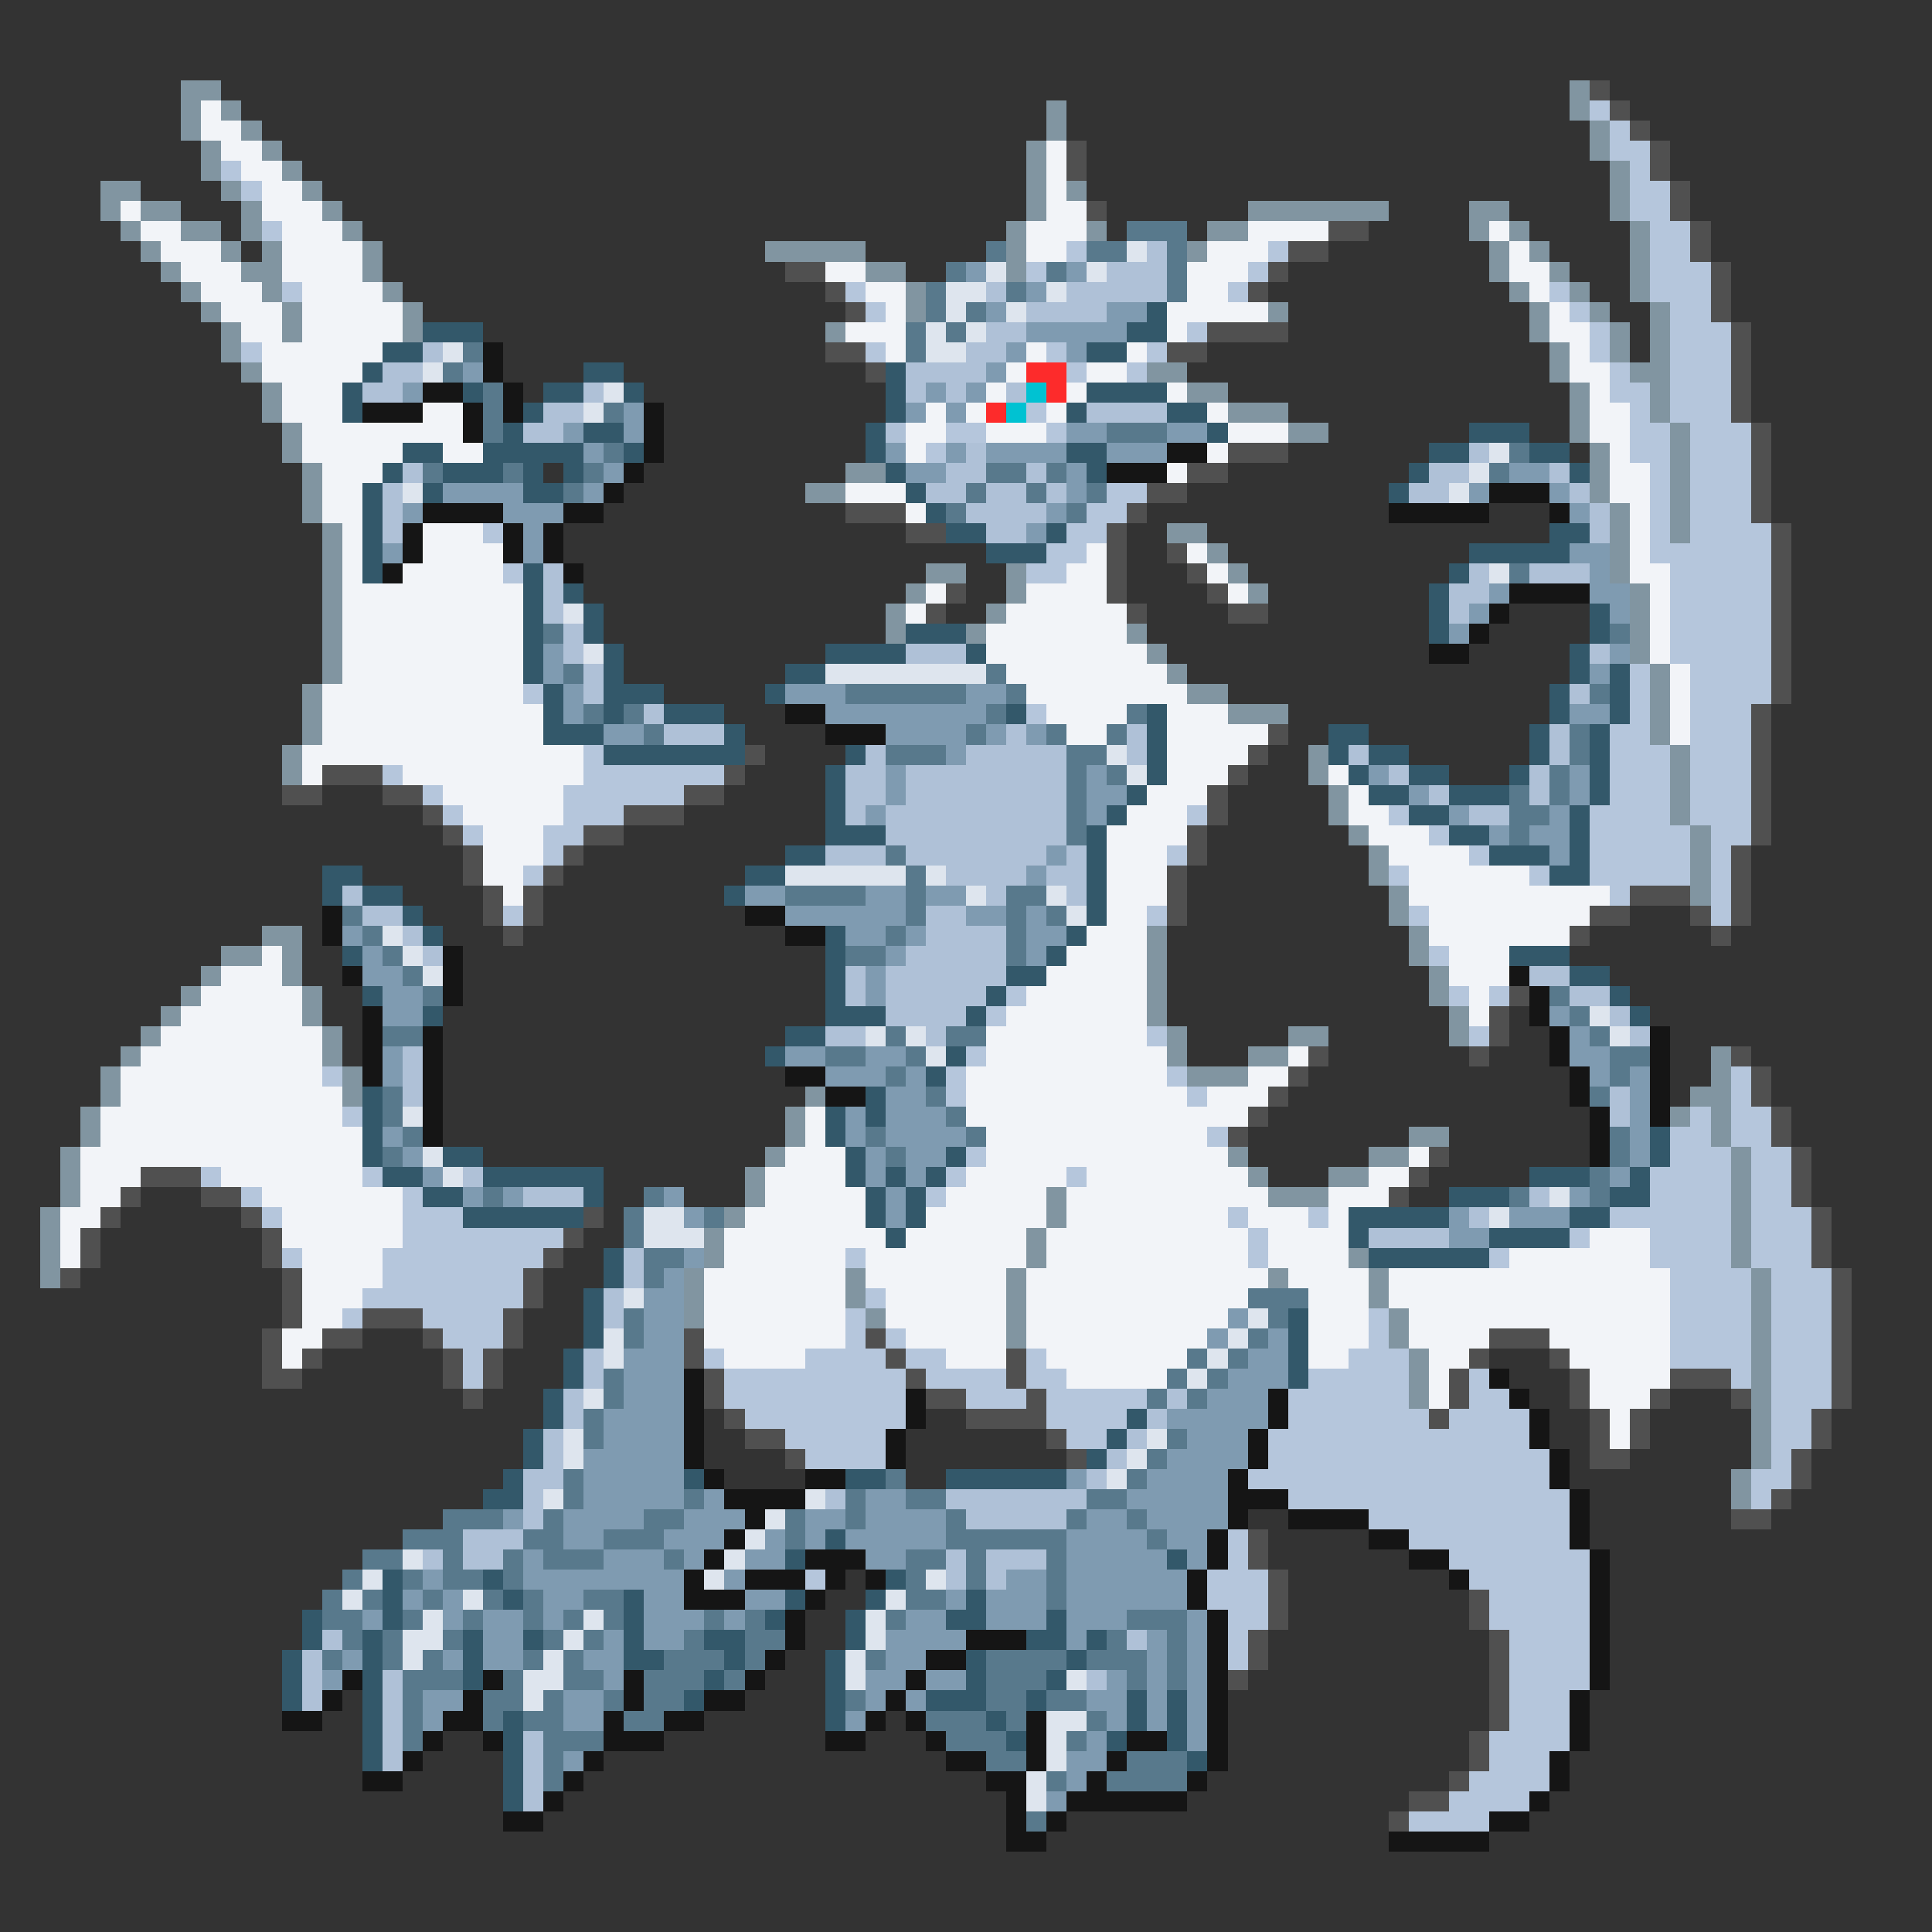 <svg xmlns="http://www.w3.org/2000/svg" viewBox="0 -0.5 96 96" shape-rendering="crispEdges">
<rect x="0" y="-0.5" width="96" height="96" fill="#333333" stroke="none"/>
<path stroke="#8195a1" d="M9 4h2M78 4h1M9 5h1M11 5h1M52 5h1M78 5h1M9 6h1M12 6h1M52 6h1M79 6h1M10 7h1M13 7h1M51 7h1M79 7h1M10 8h1M14 8h1M51 8h1M80 8h1M5 9h2M11 9h1M15 9h1M51 9h1M53 9h1M80 9h1M5 10h1M7 10h2M12 10h1M16 10h1M51 10h1M62 10h7M73 10h2M80 10h1M6 11h1M9 11h2M12 11h1M17 11h1M50 11h1M54 11h1M60 11h2M73 11h1M75 11h1M81 11h1M7 12h1M11 12h1M13 12h1M18 12h1M38 12h5M50 12h1M59 12h1M74 12h1M76 12h1M81 12h1M8 13h1M12 13h2M18 13h1M43 13h2M50 13h1M74 13h1M77 13h1M81 13h1M9 14h1M13 14h1M19 14h1M45 14h1M75 14h1M78 14h1M81 14h1M10 15h1M14 15h1M20 15h1M45 15h1M63 15h1M76 15h1M79 15h1M82 15h1M11 16h1M14 16h1M20 16h1M41 16h1M76 16h1M80 16h1M82 16h1M11 17h1M77 17h1M80 17h1M82 17h1M12 18h1M57 18h2M77 18h1M81 18h2M13 19h1M59 19h2M78 19h1M82 19h1M13 20h1M61 20h3M78 20h1M82 20h1M14 21h1M64 21h2M78 21h1M83 21h1M14 22h1M79 22h1M83 22h1M15 23h1M42 23h2M79 23h1M83 23h1M15 24h1M40 24h2M79 24h1M83 24h1M15 25h1M80 25h1M83 25h1M16 26h1M58 26h2M80 26h1M83 26h1M16 27h1M60 27h1M80 27h1M16 28h1M46 28h2M50 28h1M61 28h1M80 28h1M16 29h1M45 29h1M50 29h1M62 29h1M81 29h1M16 30h1M44 30h1M49 30h1M81 30h1M16 31h1M44 31h1M48 31h1M56 31h1M81 31h1M16 32h1M57 32h1M81 32h1M16 33h1M58 33h1M82 33h1M15 34h1M59 34h2M82 34h1M15 35h1M61 35h3M82 35h1M15 36h1M82 36h1M14 37h1M65 37h1M83 37h1M14 38h1M65 38h1M83 38h1M66 39h1M83 39h1M66 40h1M83 40h1M67 41h1M84 41h1M68 42h1M84 42h1M68 43h1M84 43h1M69 44h1M84 44h1M69 45h1M13 46h2M57 46h1M70 46h1M11 47h2M14 47h1M57 47h1M70 47h1M10 48h1M14 48h1M57 48h1M71 48h1M9 49h1M15 49h1M57 49h1M71 49h1M8 50h1M15 50h1M57 50h1M72 50h1M7 51h1M16 51h1M58 51h1M64 51h2M72 51h1M6 52h1M16 52h1M58 52h1M62 52h2M85 52h1M5 53h1M17 53h1M59 53h3M85 53h1M5 54h1M17 54h1M40 54h1M84 54h2M4 55h1M39 55h1M83 55h1M85 55h1M4 56h1M39 56h1M70 56h2M85 56h1M3 57h1M38 57h1M61 57h1M68 57h2M86 57h1M3 58h1M37 58h1M62 58h1M66 58h2M86 58h1M3 59h1M37 59h1M52 59h1M63 59h3M86 59h1M2 60h1M36 60h1M52 60h1M86 60h1M2 61h1M35 61h1M51 61h1M86 61h1M2 62h1M35 62h1M51 62h1M67 62h1M86 62h1M2 63h1M34 63h1M42 63h1M50 63h1M63 63h1M68 63h1M87 63h1M34 64h1M42 64h1M50 64h1M68 64h1M87 64h1M34 65h1M43 65h1M50 65h1M69 65h1M87 65h1M50 66h1M69 66h1M87 66h1M70 67h1M87 67h1M70 68h1M87 68h1M70 69h1M87 69h1M87 70h1M87 71h1M87 72h1M86 73h1M86 74h1" />
<path stroke="#505050" d="M79 4h1M80 5h1M81 6h1M53 7h1M82 7h1M53 8h1M82 8h1M83 9h1M54 10h1M83 10h1M66 11h2M84 11h1M64 12h2M84 12h1M39 13h2M63 13h1M85 13h1M41 14h1M62 14h1M85 14h1M42 15h1M85 15h1M60 16h4M86 16h1M41 17h2M58 17h2M86 17h1M43 18h1M86 18h1M86 19h1M86 20h1M87 21h1M61 22h3M87 22h1M59 23h2M87 23h1M57 24h2M87 24h1M42 25h3M56 25h1M87 25h1M45 26h2M55 26h1M88 26h1M55 27h1M58 27h1M88 27h1M55 28h1M59 28h1M88 28h1M47 29h1M55 29h1M60 29h1M88 29h1M46 30h1M56 30h1M61 30h2M88 30h1M88 31h1M88 32h1M88 33h1M88 34h1M87 35h1M63 36h1M87 36h1M37 37h1M62 37h1M87 37h1M16 38h3M36 38h1M61 38h1M87 38h1M14 39h2M19 39h2M34 39h2M60 39h1M87 39h1M21 40h1M31 40h3M60 40h1M87 40h1M22 41h1M29 41h2M59 41h1M87 41h1M23 42h1M28 42h1M59 42h1M86 42h1M23 43h1M27 43h1M58 43h1M86 43h1M24 44h1M26 44h1M58 44h1M81 44h3M86 44h1M24 45h1M26 45h1M58 45h1M79 45h2M84 45h1M86 45h1M25 46h1M78 46h1M85 46h1M75 49h1M74 50h1M74 51h1M65 52h1M73 52h1M86 52h1M64 53h1M87 53h1M63 54h1M87 54h1M62 55h1M88 55h1M61 56h1M88 56h1M71 57h1M89 57h1M7 58h3M70 58h1M89 58h1M6 59h1M10 59h2M69 59h1M89 59h1M5 60h1M12 60h1M29 60h1M90 60h1M4 61h1M13 61h1M28 61h1M90 61h1M4 62h1M13 62h1M27 62h1M90 62h1M3 63h1M14 63h1M26 63h1M91 63h1M14 64h1M26 64h1M91 64h1M14 65h1M18 65h3M25 65h1M91 65h1M13 66h1M16 66h2M21 66h1M25 66h1M34 66h1M43 66h1M74 66h3M91 66h1M13 67h1M15 67h1M22 67h1M24 67h1M34 67h1M44 67h1M50 67h1M73 67h1M77 67h1M91 67h1M13 68h2M22 68h1M24 68h1M35 68h1M45 68h1M50 68h1M72 68h1M78 68h1M83 68h3M91 68h1M23 69h1M35 69h1M46 69h2M51 69h1M72 69h1M78 69h1M82 69h1M86 69h1M91 69h1M36 70h1M48 70h4M71 70h1M79 70h1M81 70h1M90 70h1M37 71h2M52 71h1M79 71h1M81 71h1M90 71h1M39 72h1M53 72h1M79 72h2M89 72h1M89 73h1M88 74h1M86 75h2M62 76h1M62 77h1M63 78h1M63 79h1M73 79h1M63 80h1M73 80h1M62 81h1M74 81h1M62 82h1M74 82h1M61 83h1M74 83h1M74 84h1M74 85h1M73 86h1M73 87h1M72 88h1M70 89h2M69 90h1" />
<path stroke="#f2f4f8" d="M10 5h1M10 6h2M11 7h2M52 7h1M12 8h2M52 8h1M13 9h2M52 9h1M6 10h1M13 10h3M52 10h2M7 11h2M14 11h3M51 11h3M62 11h4M74 11h1M8 12h3M14 12h4M51 12h2M60 12h3M75 12h1M9 13h3M14 13h4M41 13h2M59 13h3M75 13h2M10 14h3M15 14h4M43 14h2M59 14h2M76 14h1M11 15h3M15 15h5M44 15h1M58 15h5M77 15h1M12 16h2M15 16h5M42 16h3M58 16h1M77 16h2M13 17h6M44 17h1M51 17h1M56 17h1M78 17h1M13 18h5M50 18h1M54 18h2M78 18h2M14 19h3M49 19h1M53 19h1M58 19h1M79 19h1M14 20h3M21 20h2M46 20h1M48 20h1M52 20h1M60 20h1M79 20h2M15 21h8M45 21h2M49 21h3M61 21h3M79 21h2M15 22h5M22 22h2M45 22h1M60 22h1M80 22h1M16 23h3M58 23h1M80 23h2M16 24h2M42 24h3M80 24h2M16 25h2M45 25h1M81 25h1M17 26h1M21 26h3M81 26h1M17 27h1M21 27h4M54 27h1M59 27h1M81 27h1M17 28h1M20 28h5M53 28h2M60 28h1M81 28h2M17 29h9M46 29h1M51 29h4M61 29h1M82 29h1M17 30h9M45 30h1M50 30h6M82 30h1M17 31h9M49 31h7M82 31h1M17 32h9M49 32h8M82 32h1M17 33h9M50 33h8M83 33h1M16 34h10M51 34h8M83 34h1M16 35h11M52 35h4M58 35h3M83 35h1M16 36h11M53 36h2M58 36h5M83 36h1M15 37h14M58 37h4M15 38h1M20 38h9M58 38h3M66 38h1M22 39h6M57 39h3M67 39h1M23 40h5M56 40h3M67 40h2M24 41h3M55 41h4M68 41h3M24 42h3M55 42h3M69 42h4M24 43h2M55 43h3M70 43h6M25 44h1M55 44h3M70 44h10M55 45h2M71 45h8M54 46h3M71 46h7M13 47h1M53 47h4M72 47h3M11 48h3M52 48h5M72 48h3M10 49h5M51 49h6M73 49h1M9 50h6M50 50h7M73 50h1M8 51h8M49 51h8M7 52h9M49 52h9M64 52h1M6 53h10M48 53h10M62 53h2M6 54h11M48 54h11M60 54h3M5 55h12M40 55h1M48 55h14M5 56h13M40 56h1M49 56h11M4 57h14M39 57h3M49 57h12M70 57h1M4 58h3M11 58h7M38 58h4M48 58h5M54 58h8M68 58h2M4 59h2M13 59h7M38 59h5M47 59h5M53 59h10M66 59h3M3 60h2M14 60h6M37 60h6M46 60h6M53 60h8M62 60h3M66 60h1M3 61h1M14 61h6M36 61h8M45 61h6M52 61h10M63 61h4M79 61h3M3 62h1M15 62h4M36 62h6M43 62h8M52 62h10M63 62h4M75 62h7M15 63h4M35 63h7M43 63h7M51 63h12M64 63h4M69 63h14M15 64h3M35 64h7M44 64h6M51 64h11M65 64h3M69 64h14M15 65h2M35 65h7M44 65h6M51 65h10M65 65h3M70 65h13M14 66h2M35 66h7M45 66h5M51 66h9M65 66h3M70 66h4M77 66h6M14 67h1M36 67h4M47 67h3M52 67h7M65 67h2M71 67h2M78 67h5M53 68h5M71 68h1M79 68h4M71 69h1M79 69h3M80 70h1M80 71h1" />
<path stroke="#b5c6dc" d="M79 5h1M80 6h1M80 7h2M11 8h1M81 8h1M12 9h1M81 9h2M81 10h2M13 11h1M82 11h2M53 12h1M63 12h1M82 12h2M51 13h1M62 13h1M82 13h3M14 14h1M42 14h1M61 14h1M77 14h1M82 14h3M43 15h1M78 15h1M83 15h2M59 16h1M79 16h1M83 16h3M12 17h1M43 17h1M52 17h1M57 17h1M79 17h1M83 17h3M53 18h1M56 18h1M80 18h1M83 18h3M80 19h2M83 19h3M51 20h1M81 20h1M83 20h3M47 21h2M52 21h1M81 21h2M84 21h3M46 22h1M81 22h2M84 22h3M82 23h1M84 23h3M55 24h2M82 24h1M84 24h3M54 25h2M82 25h1M84 25h3M24 26h1M53 26h2M82 26h1M84 26h4M52 27h2M82 27h6M25 28h1M51 28h2M83 28h5M83 29h5M83 30h5M83 31h5M83 32h5M81 33h1M84 33h4M26 34h1M81 34h1M84 34h4M51 35h1M81 35h1M84 35h3M80 36h2M84 36h3M29 37h1M80 37h3M84 37h3M19 38h1M29 38h7M80 38h3M84 38h3M21 39h1M28 39h6M80 39h3M84 39h3M22 40h1M28 40h3M59 40h1M69 40h1M79 40h4M84 40h3M23 41h1M27 41h2M71 41h1M79 41h5M85 41h2M27 42h1M58 42h1M73 42h1M79 42h5M85 42h1M26 43h1M69 43h1M76 43h1M79 43h5M85 43h1M80 44h1M85 44h1M25 45h1M57 45h1M70 45h1M85 45h1M71 47h1M50 49h1M72 49h1M74 49h1M49 50h1M57 51h1M73 51h1M48 52h1M16 53h1M47 53h1M58 53h1M86 53h1M47 54h1M59 54h1M86 54h1M17 55h1M84 55h1M86 55h2M60 56h1M83 56h2M86 56h2M48 57h1M83 57h3M87 57h2M10 58h1M18 58h1M47 58h1M53 58h1M82 58h4M87 58h2M12 59h1M20 59h1M46 59h1M82 59h4M87 59h2M13 60h1M20 60h3M61 60h1M65 60h1M80 60h6M87 60h3M20 61h8M62 61h1M78 61h1M82 61h4M87 61h3M14 62h1M19 62h8M42 62h1M62 62h1M74 62h1M82 62h4M87 62h3M19 63h7M83 63h4M88 63h3M18 64h8M43 64h1M83 64h4M88 64h3M17 65h1M21 65h4M42 65h1M68 65h1M83 65h4M88 65h3M22 66h3M42 66h1M44 66h1M68 66h1M83 66h4M88 66h3M23 67h1M35 67h1M40 67h4M45 67h2M51 67h1M67 67h3M83 67h4M88 67h3M23 68h1M36 68h9M46 68h4M51 68h2M65 68h5M73 68h1M86 68h1M88 68h3M36 69h9M48 69h3M52 69h5M64 69h6M73 69h2M88 69h3M37 70h8M52 70h4M64 70h7M72 70h4M88 70h2M39 71h5M53 71h2M63 71h13M88 71h2M40 72h4M63 72h14M88 72h1M62 73h15M87 73h2M64 74h14M87 74h1M68 75h10M61 76h1M70 76h8M61 77h1M72 77h7M40 78h1M60 78h3M73 78h6M60 79h3M74 79h5M61 80h2M74 80h5M61 81h1M75 81h4M61 82h1M75 82h4M75 83h4M75 84h3M75 85h3M74 86h4M74 87h3M73 88h4M72 89h4M70 90h4" />
<path stroke="#58798c" d="M56 11h3M49 12h1M54 12h2M58 12h1M47 13h1M52 13h1M58 13h1M46 14h1M50 14h1M58 14h1M46 15h1M48 15h1M45 16h1M47 16h1M23 17h1M45 17h1M22 18h1M24 19h1M24 20h1M30 20h1M24 21h1M55 21h3M30 22h1M75 22h1M21 23h1M25 23h1M29 23h1M49 23h2M52 23h1M74 23h1M28 24h1M48 24h1M51 24h1M54 24h1M47 25h1M53 25h1M75 28h1M27 31h1M80 31h1M28 33h1M49 33h1M42 34h6M50 34h1M79 34h1M29 35h1M31 35h1M49 35h1M56 35h1M32 36h1M48 36h1M52 36h1M55 36h1M78 36h1M44 37h3M53 37h2M78 37h1M53 38h1M55 38h1M77 38h1M53 39h1M75 39h1M77 39h1M53 40h1M75 40h2M53 41h1M75 41h1M44 42h1M45 43h1M39 44h4M45 44h1M50 44h2M17 45h1M45 45h1M50 45h1M52 45h1M18 46h1M44 46h1M50 46h1M19 47h1M42 47h2M50 47h1M20 48h1M21 49h1M77 49h1M78 50h1M19 51h2M44 51h1M47 51h2M79 51h1M41 52h2M45 52h1M80 52h2M44 53h1M80 53h1M19 54h1M46 54h1M79 54h1M19 55h1M47 55h1M20 56h1M43 56h1M48 56h1M80 56h1M19 57h1M44 57h1M80 57h1M79 58h1M24 59h1M32 59h1M75 59h1M79 59h1M31 60h1M35 60h1M31 61h1M32 62h2M32 63h1M62 64h3M31 65h1M63 65h1M31 66h1M62 66h1M59 67h1M61 67h1M30 68h1M58 68h1M60 68h1M30 69h1M57 69h1M59 69h1M29 70h1M29 71h1M58 71h1M57 72h1M28 73h1M44 73h1M56 73h1M28 74h1M34 74h1M42 74h1M45 74h2M54 74h2M22 75h3M27 75h1M32 75h2M39 75h1M42 75h1M47 75h1M53 75h1M56 75h1M20 76h3M26 76h2M30 76h3M39 76h1M47 76h6M57 76h1M18 77h2M22 77h1M25 77h1M27 77h3M33 77h1M45 77h2M48 77h1M52 77h1M17 78h1M20 78h1M22 78h2M25 78h1M45 78h1M48 78h1M52 78h1M16 79h1M18 79h1M21 79h1M24 79h1M26 79h1M29 79h2M45 79h2M52 79h1M16 80h2M20 80h1M23 80h1M26 80h1M28 80h1M30 80h1M35 80h1M37 80h1M44 80h1M56 80h3M17 81h1M19 81h1M22 81h1M27 81h1M29 81h1M34 81h1M37 81h2M55 81h1M58 81h1M16 82h1M19 82h1M21 82h1M26 82h1M28 82h1M33 82h3M37 82h1M43 82h1M49 82h4M54 82h3M58 82h1M20 83h3M25 83h1M28 83h2M32 83h3M36 83h1M49 83h3M56 83h1M58 83h1M20 84h1M24 84h2M27 84h1M30 84h1M32 84h2M42 84h1M49 84h2M52 84h2M20 85h1M24 85h1M26 85h2M31 85h2M46 85h3M50 85h1M54 85h1M20 86h1M27 86h3M47 86h3M53 86h1M27 87h1M49 87h2M56 87h3M27 88h1M52 88h1M55 88h4M51 90h1" />
<path stroke="#dee5ee" d="M56 12h1M49 13h1M54 13h1M47 14h2M52 14h1M47 15h1M50 15h1M46 16h1M48 16h1M22 17h1M46 17h2M21 18h1M30 19h1M29 20h1M74 22h1M73 23h1M20 24h1M72 24h1M74 28h1M28 30h1M29 32h1M41 33h8M55 37h1M56 38h1M39 43h6M46 43h1M48 44h1M52 44h1M53 45h1M19 46h1M20 47h1M21 48h1M79 50h1M43 51h1M45 51h1M80 51h1M46 52h1M20 55h1M21 57h1M22 58h1M77 59h1M32 60h2M74 60h1M32 61h3M31 64h1M62 65h1M30 66h1M61 66h1M30 67h1M60 67h1M59 68h1M29 69h1M28 71h1M57 71h1M28 72h1M56 72h1M55 73h1M27 74h1M40 74h1M38 75h1M37 76h1M20 77h1M36 77h1M18 78h1M35 78h1M46 78h1M17 79h1M23 79h1M44 79h1M21 80h1M29 80h1M43 80h1M20 81h2M28 81h1M43 81h1M20 82h1M27 82h1M42 82h1M26 83h2M42 83h1M53 83h1M26 84h1M52 85h2M52 86h1M52 87h1M51 88h1M51 89h1" />
<path stroke="#afc1d7" d="M57 12h1M55 13h3M49 14h1M53 14h5M51 15h4M49 16h2M21 17h1M48 17h2M19 18h2M45 18h4M18 19h2M29 19h1M45 19h1M47 19h1M50 19h1M27 20h2M54 20h4M26 21h2M44 21h1M48 22h1M73 22h1M20 23h1M47 23h2M51 23h1M71 23h2M77 23h1M19 24h1M46 24h2M49 24h2M52 24h1M70 24h2M78 24h1M19 25h1M48 25h4M79 25h1M19 26h1M49 26h2M79 26h1M27 28h1M73 28h1M76 28h3M27 29h1M72 29h2M27 30h1M72 30h1M28 31h1M28 32h1M45 32h3M79 32h1M29 33h1M29 34h1M78 34h1M32 35h1M33 36h3M50 36h1M56 36h1M77 36h1M43 37h1M48 37h5M56 37h1M67 37h1M77 37h1M42 38h2M45 38h8M69 38h1M76 38h1M42 39h2M45 39h8M71 39h1M76 39h1M42 40h1M44 40h9M73 40h2M44 41h9M41 42h3M45 42h7M53 42h1M47 43h4M52 43h2M17 44h1M49 44h1M53 44h1M18 45h2M46 45h2M20 46h1M46 46h4M21 47h1M45 47h5M42 48h1M44 48h6M76 48h2M42 49h1M44 49h5M78 49h2M44 50h4M80 50h1M41 51h2M46 51h1M81 51h1M20 52h1M20 53h1M20 54h1M80 54h1M80 55h1M23 58h1M26 59h3M76 59h1M73 60h1M68 61h4M31 62h1M31 63h1M30 64h1M30 65h1M29 67h1M29 68h1M28 69h1M58 69h1M28 70h1M57 70h1M27 71h1M56 71h1M27 72h1M55 72h1M26 73h2M54 73h1M26 74h1M41 74h1M47 74h7M26 75h1M48 75h5M23 76h3M21 77h1M23 77h2M47 77h1M49 77h3M47 78h1M49 78h1M16 81h1M56 81h1M15 82h1M15 83h1M19 83h1M54 83h1M15 84h1M19 84h1M19 85h1M19 86h1M26 86h1M19 87h1M26 87h1M26 88h1M26 89h1" />
<path stroke="#7f9bb1" d="M48 13h1M53 13h1M51 14h1M49 15h1M55 15h2M51 16h5M50 17h1M53 17h1M23 18h1M49 18h1M20 19h1M46 19h1M48 19h1M31 20h1M45 20h1M47 20h1M28 21h1M31 21h1M53 21h2M58 21h2M29 22h1M44 22h1M47 22h1M49 22h4M55 22h3M30 23h1M45 23h2M53 23h1M75 23h2M22 24h4M29 24h1M53 24h1M73 24h1M77 24h1M20 25h1M25 25h3M52 25h1M78 25h1M26 26h1M51 26h1M19 27h1M26 27h1M78 27h2M79 28h1M74 29h1M79 29h2M73 30h1M80 30h1M72 31h1M27 32h1M80 32h1M27 33h1M79 33h1M28 34h1M39 34h3M48 34h2M28 35h1M41 35h8M78 35h2M30 36h2M44 36h4M49 36h1M51 36h1M47 37h1M44 38h1M54 38h1M68 38h1M78 38h1M44 39h1M54 39h2M70 39h1M78 39h1M43 40h1M54 40h1M72 40h1M77 40h1M74 41h1M76 41h2M52 42h1M77 42h1M51 43h1M37 44h2M43 44h2M46 44h2M39 45h6M48 45h2M51 45h1M17 46h1M42 46h2M45 46h1M51 46h2M18 47h1M44 47h1M51 47h1M18 48h2M43 48h1M19 49h2M43 49h1M19 50h2M77 50h1M78 51h1M19 52h1M39 52h2M43 52h2M78 52h2M19 53h1M41 53h3M45 53h1M79 53h1M81 53h1M44 54h2M81 54h1M42 55h1M44 55h3M81 55h1M19 56h1M42 56h1M44 56h4M81 56h1M20 57h1M43 57h1M45 57h2M81 57h1M21 58h1M43 58h1M45 58h1M80 58h1M23 59h1M25 59h1M33 59h1M44 59h1M78 59h1M34 60h1M44 60h1M72 60h1M75 60h3M72 61h2M34 62h1M33 63h1M32 64h2M32 65h2M61 65h1M32 66h2M60 66h1M63 66h1M31 67h3M62 67h2M31 68h3M61 68h3M31 69h3M60 69h3M30 70h4M58 70h5M30 71h4M59 71h3M29 72h5M58 72h4M29 73h5M53 73h1M57 73h4M29 74h5M35 74h1M43 74h2M56 74h5M25 75h1M28 75h4M34 75h3M40 75h2M43 75h4M54 75h2M57 75h4M28 76h2M33 76h3M38 76h1M40 76h1M42 76h5M53 76h4M58 76h2M26 77h1M30 77h3M34 77h1M37 77h2M43 77h2M53 77h5M59 77h1M21 78h1M26 78h8M36 78h1M50 78h2M53 78h6M20 79h1M22 79h1M27 79h2M32 79h2M37 79h2M47 79h1M49 79h3M53 79h6M18 80h1M22 80h1M24 80h2M27 80h1M32 80h3M36 80h1M45 80h2M49 80h3M53 80h3M59 80h1M24 81h2M30 81h1M32 81h2M44 81h4M53 81h1M57 81h1M59 81h1M17 82h1M22 82h1M24 82h2M29 82h2M44 82h2M57 82h1M59 82h1M16 83h1M30 83h1M43 83h2M46 83h2M55 83h1M57 83h1M59 83h1M21 84h2M28 84h2M43 84h1M45 84h1M54 84h2M57 84h1M59 84h1M21 85h1M28 85h2M42 85h1M55 85h1M57 85h1M59 85h1M54 86h1M59 86h1M28 87h1M53 87h2M53 88h1M52 89h1" />
<path stroke="#33586a" d="M57 15h1M21 16h3M56 16h2M19 17h2M54 17h2M18 18h1M29 18h2M44 18h1M17 19h1M23 19h1M27 19h2M31 19h1M44 19h1M54 19h4M17 20h1M26 20h1M44 20h1M53 20h1M58 20h2M25 21h1M29 21h2M43 21h1M60 21h1M73 21h3M20 22h2M24 22h5M31 22h1M43 22h1M53 22h2M71 22h2M76 22h2M19 23h1M22 23h3M26 23h1M28 23h1M44 23h1M54 23h1M70 23h1M78 23h1M18 24h1M21 24h1M26 24h2M45 24h1M69 24h1M18 25h1M46 25h1M18 26h1M47 26h2M52 26h1M77 26h2M18 27h1M49 27h3M73 27h5M18 28h1M26 28h1M72 28h1M26 29h1M28 29h1M71 29h1M26 30h1M29 30h1M71 30h1M79 30h1M26 31h1M29 31h1M45 31h3M71 31h1M79 31h1M26 32h1M30 32h1M41 32h4M48 32h1M78 32h1M26 33h1M30 33h1M39 33h2M78 33h1M80 33h1M27 34h1M30 34h3M38 34h1M77 34h1M80 34h1M27 35h1M30 35h1M33 35h3M50 35h1M57 35h1M77 35h1M80 35h1M27 36h3M36 36h1M57 36h1M66 36h2M76 36h1M79 36h1M30 37h7M42 37h1M57 37h1M66 37h1M68 37h2M76 37h1M79 37h1M41 38h1M57 38h1M67 38h1M70 38h2M75 38h1M79 38h1M41 39h1M56 39h1M68 39h2M72 39h3M79 39h1M41 40h1M55 40h1M70 40h2M78 40h1M41 41h3M54 41h1M72 41h2M78 41h1M39 42h2M54 42h1M74 42h3M78 42h1M16 43h2M37 43h2M54 43h1M77 43h2M16 44h1M18 44h2M36 44h1M54 44h1M20 45h1M54 45h1M21 46h1M41 46h1M53 46h1M17 47h1M41 47h1M52 47h1M75 47h3M41 48h1M50 48h2M78 48h2M18 49h1M41 49h1M49 49h1M80 49h1M21 50h1M41 50h3M48 50h1M81 50h1M39 51h2M38 52h1M47 52h1M46 53h1M18 54h1M43 54h1M18 55h1M41 55h1M43 55h1M18 56h1M41 56h1M82 56h1M18 57h1M22 57h2M42 57h1M47 57h1M82 57h1M19 58h2M24 58h6M42 58h1M44 58h1M46 58h1M76 58h3M81 58h1M21 59h2M29 59h1M43 59h1M45 59h1M72 59h3M80 59h2M23 60h6M43 60h1M45 60h1M67 60h5M78 60h2M44 61h1M67 61h1M74 61h4M30 62h1M68 62h6M30 63h1M29 64h1M29 65h1M64 65h1M29 66h1M64 66h1M28 67h1M64 67h1M28 68h1M64 68h1M27 69h1M27 70h1M56 70h1M26 71h1M55 71h1M26 72h1M54 72h1M25 73h1M34 73h1M42 73h2M47 73h6M24 74h2M41 76h1M39 77h1M58 77h1M19 78h1M24 78h1M44 78h1M19 79h1M25 79h1M31 79h1M39 79h1M43 79h1M48 79h1M15 80h1M19 80h1M31 80h1M38 80h1M42 80h1M47 80h2M52 80h1M15 81h1M18 81h1M23 81h1M26 81h1M31 81h1M35 81h2M42 81h1M51 81h2M54 81h1M14 82h1M18 82h1M23 82h1M31 82h2M36 82h1M41 82h1M48 82h1M53 82h1M14 83h1M18 83h1M23 83h1M35 83h1M41 83h1M48 83h1M52 83h1M14 84h1M18 84h1M34 84h1M41 84h1M46 84h3M51 84h1M56 84h1M58 84h1M18 85h1M25 85h1M41 85h1M49 85h1M56 85h1M58 85h1M18 86h1M25 86h1M50 86h1M55 86h1M58 86h1M18 87h1M25 87h1M59 87h1M25 88h1M25 89h1" />
<path stroke="#151515" d="M24 17h1M24 18h1M21 19h2M25 19h1M18 20h3M23 20h1M25 20h1M32 20h1M23 21h1M32 21h1M32 22h1M58 22h2M31 23h1M55 23h3M30 24h1M74 24h3M21 25h4M28 25h2M69 25h5M77 25h1M20 26h1M25 26h1M27 26h1M20 27h1M25 27h1M27 27h1M19 28h1M28 28h1M75 29h4M74 30h1M73 31h1M71 32h2M39 35h2M41 36h3M16 45h1M37 45h2M16 46h1M39 46h2M22 47h1M17 48h1M22 48h1M75 48h1M22 49h1M76 49h1M18 50h1M76 50h1M18 51h1M21 51h1M77 51h1M82 51h1M18 52h1M21 52h1M77 52h1M82 52h1M18 53h1M21 53h1M39 53h2M78 53h1M82 53h1M21 54h1M41 54h2M78 54h1M82 54h1M21 55h1M79 55h1M82 55h1M21 56h1M79 56h1M79 57h1M34 68h1M74 68h1M34 69h1M45 69h1M63 69h1M75 69h1M34 70h1M45 70h1M63 70h1M76 70h1M34 71h1M44 71h1M62 71h1M76 71h1M34 72h1M44 72h1M62 72h1M77 72h1M35 73h1M40 73h2M61 73h1M77 73h1M36 74h4M61 74h3M78 74h1M37 75h1M61 75h1M64 75h4M78 75h1M36 76h1M60 76h1M68 76h2M78 76h1M35 77h1M40 77h3M60 77h1M70 77h2M79 77h1M34 78h1M37 78h3M41 78h1M43 78h1M59 78h1M72 78h1M79 78h1M34 79h3M40 79h1M59 79h1M79 79h1M39 80h1M60 80h1M79 80h1M39 81h1M48 81h3M60 81h1M79 81h1M38 82h1M46 82h2M60 82h1M79 82h1M17 83h1M24 83h1M31 83h1M37 83h1M45 83h1M60 83h1M79 83h1M16 84h1M23 84h1M31 84h1M35 84h2M44 84h1M60 84h1M78 84h1M14 85h2M22 85h2M30 85h1M33 85h2M43 85h1M45 85h1M51 85h1M60 85h1M78 85h1M21 86h1M24 86h1M30 86h3M41 86h2M46 86h1M51 86h1M56 86h2M60 86h1M78 86h1M20 87h1M29 87h1M47 87h2M51 87h1M55 87h1M60 87h1M77 87h1M18 88h2M28 88h1M49 88h2M54 88h1M59 88h1M77 88h1M27 89h1M50 89h1M53 89h6M76 89h1M25 90h2M50 90h1M52 90h1M74 90h2M50 91h2M69 91h5" />
<path stroke="#fd2b2b" d="M51 18h2M52 19h1M49 20h1" />
<path stroke="#00c2d2" d="M51 19h1M50 20h1" />
</svg>